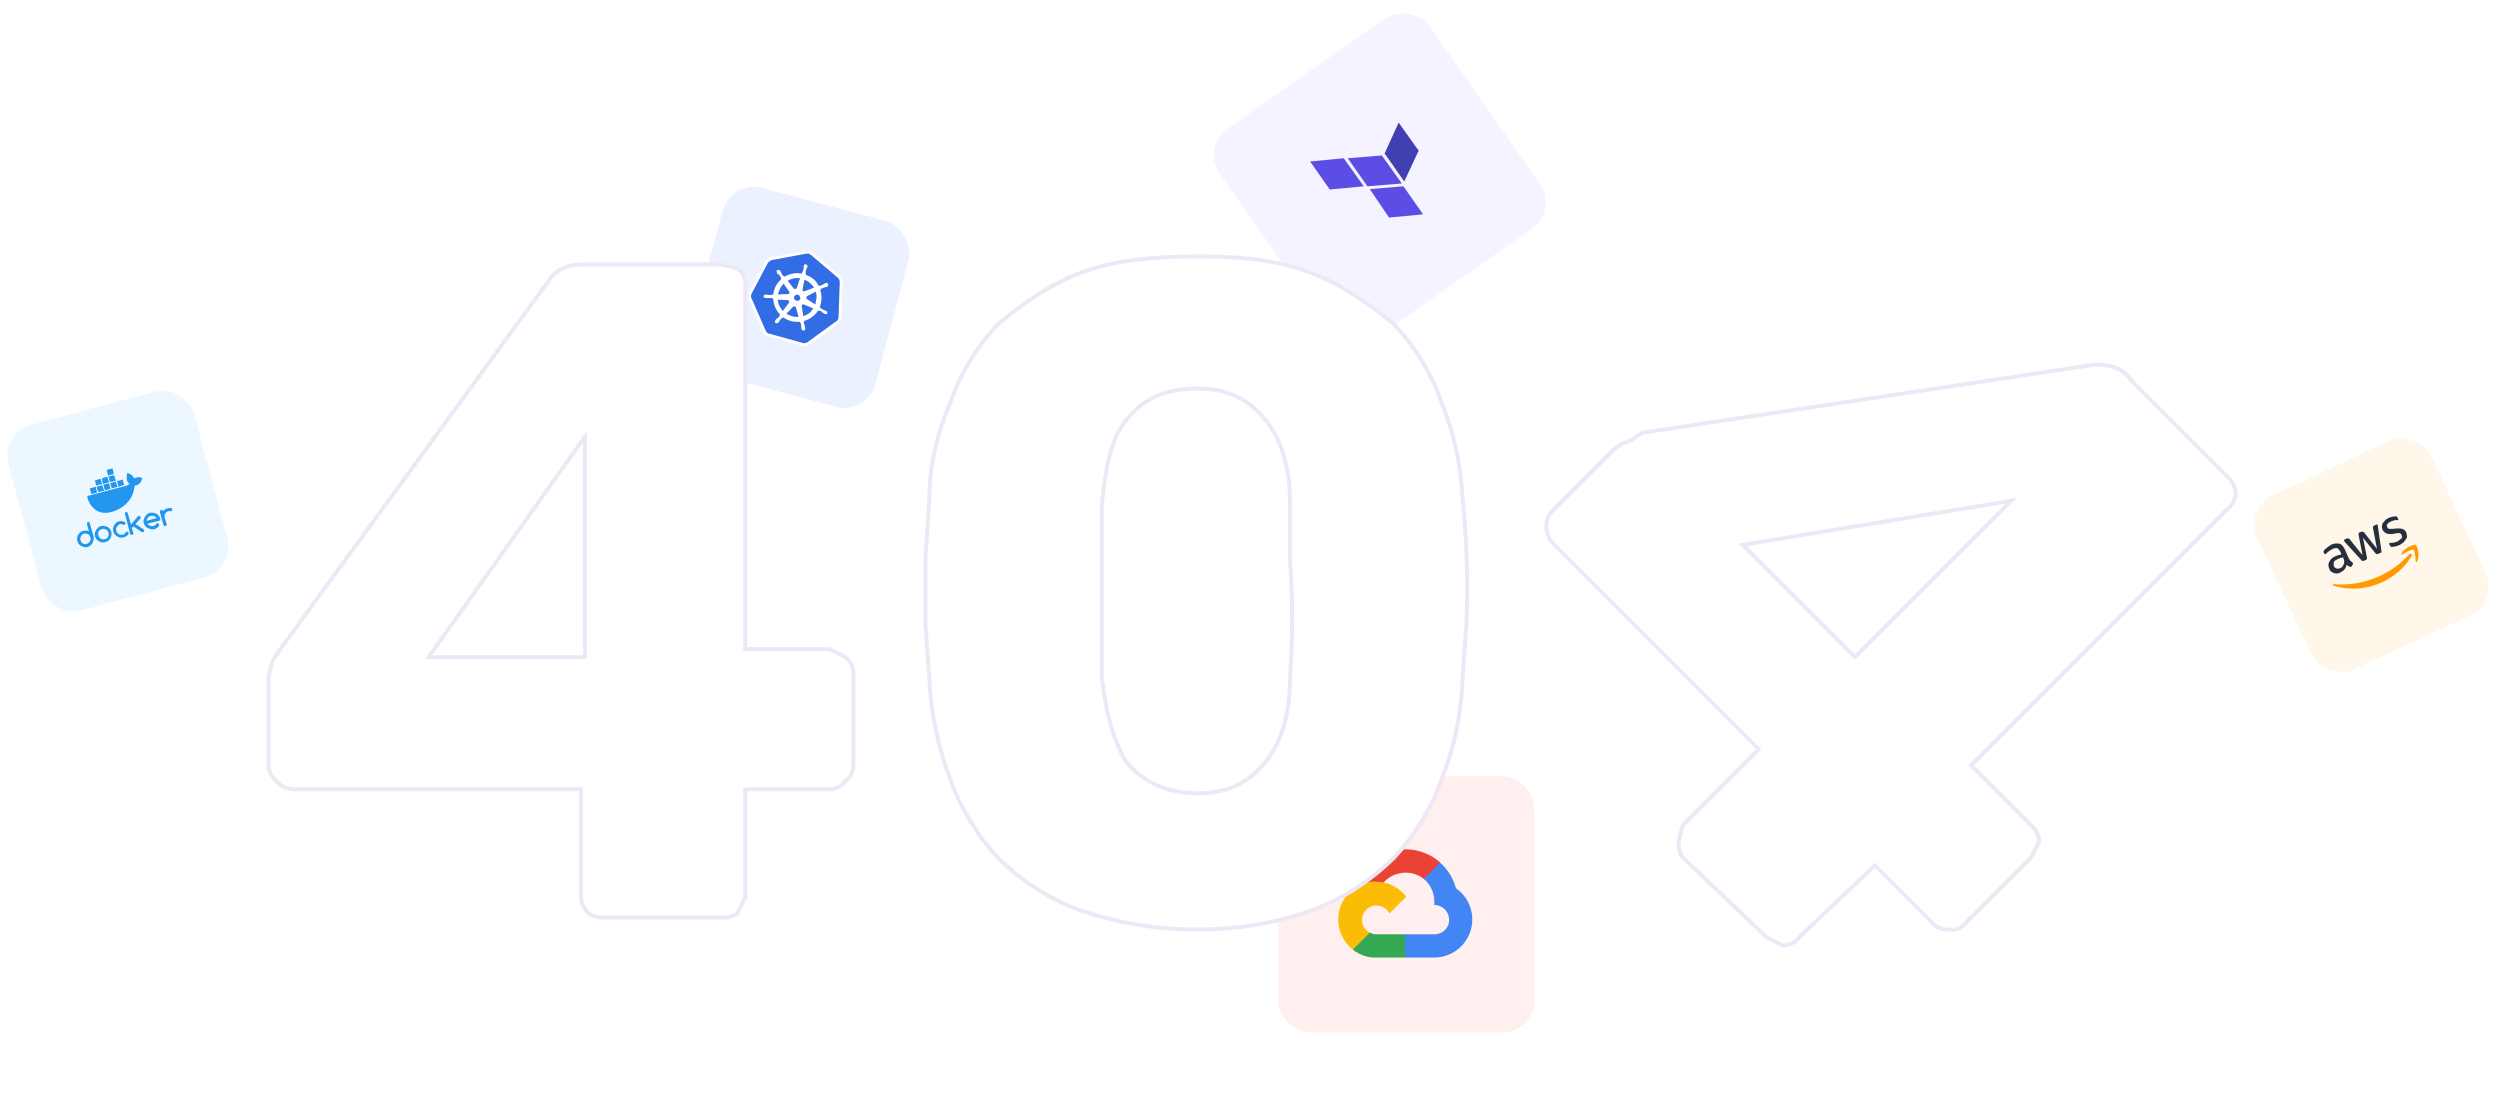<svg xmlns="http://www.w3.org/2000/svg" width="624" height="277" viewBox="0 0 624 277">
  <filter id="a" width="3" height="4" x="-1" y="-1" color-interpolation-filters="sRGB">
    <feDropShadow dx="0" dy="4" flood-color="rgba(53, 0, 123, 0.05)" stdDeviation="8"/>
    <feDropShadow dx="0" dy="8" flood-color="rgba(53, 0, 123, 0.05)" stdDeviation="16"/>
  </filter>
  <rect width="64" height="64" x="300" y="36.7" fill="#F5F3FF" rx="8" transform="rotate(-35 300 37)"/>
  <rect width="48" height="48" x="182.4" y="44.7" fill="#EBF1FF" rx="8" transform="rotate(15 182 45)"/>
  <rect width="64" height="64" x="319" y="193.7" fill="#FFF0EF" rx="8"/>
  <rect width="48" height="48" y="108.1" fill="#ECF7FF" rx="8" transform="rotate(-15 0 108)"/>
  <rect width="48" height="48" x="560" y="127" fill="#FFF7EA" rx="8" transform="rotate(-25 560 127)"/>
  <path fill="#326de6" d="M192 83.7c-.6-.2-1-.5-1.3-1l-3.4-8c-.3-.5-.3-1 0-1.6l4-7.6c.3-.5.8-.8 1.4-1l8.5-1.5a1.8 1.8 0 0 1 1.6.4l6.6 5.6c.4.4.6 1 .6 1.5l-.3 8.6c0 .6-.3 1-.8 1.4l-7 5.1c-.4.4-1 .5-1.5.3z"/>
  <path fill="#4040b2" d="m350.5 45.3 3.6-7.7-5-7-3.5 7.7z"/>
  <path fill="#5c4ee5" d="m336.4 39.5 8.5-.7 5 7-8.6.7m-9.4.8 8.5-.8-5-7-8.4.8m19.7 14 8.5-.8-4.9-7-8.4.7"/>
  <path fill="#ea4335" d="m356.3 219.5 3-3 .2-1.2a13.2 13.2 0 0 0-21.5 6.5l1-.2 6-1 .4-.4c2.6-2.8 7-3.2 10-.8z"/>
  <path fill="#4285f4" d="M363.4 221.7c-.7-2.5-2-4.7-4-6.4l-4 4.1a7.3 7.3 0 0 1 2.6 5.8v.7c2 0 3.7 1.6 3.7 3.7s-1.7 3.6-3.7 3.6h-7.3l-.7.7v4.4l.7.7h7.3a9.5 9.5 0 0 0 5.4-17.3z"/>
  <path fill="#34a853" d="M343.4 239h7.3v-5.8h-7.3c-.5 0-1-.2-1.5-.4l-1 .3-3 3-.2 1c1.7 1.2 3.7 2 5.7 1.9z"/>
  <path fill="#fbbc05" d="M343.4 220a9.5 9.5 0 0 0-5.7 17l4.2-4.2a3.6 3.6 0 1 1 4.9-4.8l4.2-4.2a9.5 9.5 0 0 0-7.6-3.7z"/>
  <g fill="#2396ed">
    <path d="M22 130.3h.3l.1.3 1 3.4c0 .5 0 1-.3 1.5a2 2 0 0 1-1.2 1c-.6.2-1.1 0-1.6-.2a2 2 0 0 1-1-1.3 2 2 0 0 1 .2-1.5 2 2 0 0 1 1.3-1c.5-.1 1-.1 1.4.1l-.5-1.8a.4.4 0 0 1 .3-.5zm3.2 1c.6-.1 1.1 0 1.6.2a2 2 0 0 1 1 1.3c.1.5 0 1-.2 1.5a2 2 0 0 1-1.3 1c-.5.2-1 .1-1.6-.2a2 2 0 0 1-1-1.3 2 2 0 0 1 .3-1.5 2 2 0 0 1 1.2-1zm4.5-1.2c.5-.1 1 0 1.4.2.1 0 .2 0 .2.2a.4.4 0 0 1-.3.5h-.2l-.5-.2H30a1.3 1.3 0 0 0-.8.7 1.3 1.3 0 0 0 0 1.4 1.3 1.3 0 0 0 2.2 0l.2-.2a.4.4 0 0 1 .5.3v.3a2 2 0 0 1-1.3.8c-.5.2-1 .1-1.5-.2a2 2 0 0 1-1-1.2 2 2 0 0 1 .2-1.6 2 2 0 0 1 1.3-1zm1.7-2.3h.3l.2.3.8 2.8 1.7-2 .2-.1a.4.4 0 0 1 .5.3v.3l-1.3 1.4 2 1.3a.4.4 0 0 1 .2.4v.1a.4.4 0 0 1-.3.2h-.3l-2.1-1.4-.4.4.4 1.3v.2l-.3.2h-.3l-.2-.2-1.3-5v-.3l.2-.2zm6 .2c.6-.1 1 0 1.6.2a2 2 0 0 1 1 1.3v.3l-.3.2-2.9.7a1.3 1.3 0 0 0 1 .6h.5l.4-.2.3-.3.2-.2a.4.4 0 0 1 .5.3v.3a2 2 0 0 1-1.2.9c-.6.1-1 0-1.6-.3-.5-.2-.8-.7-1-1.2s0-1.1.3-1.6a2 2 0 0 1 1.2-1zm4.4-1.1.4-.1h.6l.2.3v.3h-.1l-.2.2h-.1a1.4 1.4 0 0 0-1 .2 1.3 1.3 0 0 0-.5 1.4l.5 1.6v.3l-.3.2H41l-.2-.3-.9-3.2v-.3l.3-.2h.3l.2.3a2.1 2.1 0 0 1 1.1-.7zM21 133.2a1.3 1.3 0 0 0-.8.7 1.3 1.3 0 0 0 .1 1.4 1.3 1.3 0 0 0 .8.5 1.3 1.3 0 0 0 1-.3 1.3 1.3 0 0 0 .5-1.3l-.2-.5a1.4 1.4 0 0 0-.9-.5H21zm4.4-1.1a1.3 1.3 0 0 0-.8.6 1.3 1.3 0 0 0 0 1 1.3 1.3 0 0 0 .5.7 1.3 1.3 0 1 0 .3-2.3zm12.2-3.3a1.3 1.3 0 0 0-1 1.2l2.5-.7a1.3 1.3 0 0 0-.7-.5 1.3 1.3 0 0 0-.8 0zm-5.4-10.6-.4-.2-.1.4c-.1.5-.1 1 0 1.6l.6.8c-.2.1-.5.4-1 .5l-9.5 2.5v.2a5 5 0 0 0 2 3.2c1 .8 2.4 1 4 .6 3.4-1 5.5-3.3 5.8-6.6a2 2 0 0 0 1.8-1.5v-.5h-.3c-.4-.2-1.1 0-1.6.2-.3-.5-.7-1-1.3-1.2z"/>
    <path d="m24.2 123-.3-1.5-1.5.4.4 1.4zm1.8-.5-.5-1.4-1.4.4.4 1.3zm1.6-.5-.4-1.4-1.4.4.4 1.4zm1.7-.5-.4-1.3-1.4.4.4 1.3zm1.7-.5-.4-1.3-1.4.4.4 1.4zm-2.1-1-.4-1.4-1.4.3.3 1.4zm-1.7.4-.4-1.4-1.4.4.3 1.4zm-1.7.4-.4-1.3-1.4.4.3 1.3zm2.9-2.5-.3-1.4-1.5.4.4 1.4z"/>
  </g>
  <path fill="#f90" d="M599.6 138.4c.7-.4 2.3-1.4 2.8-1.2.4.3.5 2.1.6 3 0 .2.2.2.3 0 .8-1.7 0-4-.3-4.2-.4-.2-2.7.6-3.6 2.1-.1.2 0 .4.2.3z"/>
  <path fill="#f90" d="M594.6 145.3c2.9-1.3 5.8-3.8 7.3-6.5.3-.5-.3-.8-.6-.4a22.8 22.8 0 0 1-18.8 7.4c-.3 0-.4.3 0 .4a17 17 0 0 0 12.1-.9z"/>
  <path fill="#252f3e" d="M586.4 139.5c0 .2.2.4.3.5l.5.4.1.2v.2l-.3.5-.2.2h-.2l-.4-.2-.5-.3c-.2.9-.7 1.5-1.6 1.9-.5.3-1 .3-1.6.1s-.9-.5-1.1-1c-.3-.7-.3-1.2 0-1.8s.7-1 1.4-1.3a6.1 6.1 0 0 1 1.6-.5l-.2-.6c-.3-.5-.5-.8-.9-1-.3 0-.7 0-1.2.3l-.7.4a6.2 6.2 0 0 0-.9.8h-.3l-.2-.4v-.5l.8-.7 1-.7c.8-.4 1.5-.4 2.1-.3.6.2 1 .7 1.4 1.5l1 2.3zm-2.4 2.3c.3 0 .5-.2.7-.4l.4-.8v-.5c0-.1 0-.4-.2-.7v-.3a6.4 6.4 0 0 0-1.5.5c-.4.2-.7.4-.9.7v1c.2.3.4.5.7.6.2.1.5 0 .8 0zm6-1.8h-.3c-.1 0-.2 0-.3-.2l-4.2-4.6-.1-.3c-.1 0 0-.2 0-.2l.7-.3h.3l.3.1 3.3 4.1-1-5.1v-.4l.2-.2.6-.2h.3l.2.1 3.3 4.2-1-5.2v-.4l.3-.2.6-.3.3.1v.3l.9 6.2v.3c0 .1-.1.2-.3.2l-.6.3h-.3l-.2-.1-3.2-4 1 5v.3l-.2.2zm9-4a5.1 5.1 0 0 1-2 .5l-.4-.1v-.2l-.3-.4.1-.3h.3a4.2 4.2 0 0 0 1.8-.4l.9-.7c.2-.2.2-.6 0-.9 0-.2-.2-.3-.4-.4a2 2 0 0 0-.8 0l-1.2.2c-.6 0-1 0-1.4-.2a1.8 1.8 0 0 1-.8-2.6l.6-.7a3.4 3.4 0 0 1 1.3-.7 8.1 8.1 0 0 1 .9-.2h.6l.2.3.2.3v.3h-.4c-.5 0-1 .2-1.5.4a2 2 0 0 0-.8.6c-.2.3-.2.5 0 .8 0 .2.2.3.4.4h1l1-.1c.7 0 1.1 0 1.5.2.3.1.6.4.8.8l.2.9c0 .3-.1.6-.3.8l-.6.8-.9.6z"/>
  <g fill="#fff">
    <path d="m202 63.4.5.3 6.6 5.6c.3.3.5.7.5 1.2l-.3 8.6c0 .5-.2.9-.6 1.1l-7 5.1c-.3.3-.8.4-1.3.3l-8.3-2.3c-.5 0-.8-.4-1-.8l-3.5-8c-.2-.3-.2-.8 0-1.2l4-7.6c.3-.4.7-.7 1.1-.8l8.6-1.6h.6zm.1-.7h-1l-8.5 1.5a2 2 0 0 0-1.6 1.1l-4 7.7c-.3.6-.4 1.3 0 1.9l3.4 8c.3.5.8 1 1.4 1.1l8.4 2.3c.7.2 1.4 0 2-.4l6.9-5c.5-.5.9-1 .9-1.8l.3-8.6c0-.7-.3-1.3-.8-1.8l-6.5-5.6c-.3-.2-.6-.4-.9-.4z"/>
    <path d="M206.2 77.6h-.1l-.3-.2h-.1l-.8-.4-.1-.2-.2-.2a6.1 6.1 0 0 0 .1-4.3h.2v-.1l.2-.2.8-.3h.1l.3-.1h.1c.3-.2.4-.5.3-.7l-.3-.3h-.3l-.2.1-.2.2h-.1a4 4 0 0 1-.8.4h-.5l-.4-.7c-.7-1-1.7-1.6-2.8-2V68c0-.3 0-.5.2-.8V67l.2-.2v-.1c.1-.3 0-.6-.3-.7h-.4l-.2.4v.7l-.3.8-.1.2-.1.2-.9-.1a6 6 0 0 0-3.4.9l-.1-.2h-.2a4 4 0 0 1-.5-.8V68l-.2-.3c0-.1-.1-.1 0-.1l-.4-.2h-.4c-.2.2-.2.5 0 .7v.2l.2.2h.2l.5.7v.3l.1.2a6 6 0 0 0-2 3.8h-.2l-.2.1a4 4 0 0 1-.9 0h-.1l-.3-.1h-.1c-.3 0-.6.2-.6.4 0 .3.1.4.4.5h1.7v.1h.3a6.1 6.1 0 0 0 1.7 4l-.1.2v.2l-.6.6-.2.1-.2.2v.1c-.3.3-.2.6 0 .7l.1.1.5-.1.1-.1.2-.3v-.1l.6-.7h.2l.2-.2a6 6 0 0 0 4.2 1.1v.2l.2.2.1.8v.6l.4.4h.2c.2 0 .3 0 .3-.2l.1-.4-.1-.4v-.1l-.3-.8.1-.3v-.2a6 6 0 0 0 3.5-2.6l.1.1h.3c.3 0 .5.2.7.4l.2.1.2.2h.1l.2.1c.2 0 .4 0 .5-.2 0-.2 0-.5-.3-.6zm-6.7-2.6-.7.1-.6-.5V74l.6-.5.7.2.3.7zm4.3-.5-.3 1.5-2-1.3a.4.4 0 0 1-.2-.5V74l2.3-1.2c.2.5.2 1 .2 1.6zm-.6-2.7-2.4.9c-.2 0-.4 0-.5-.2v-.2l.5-2.5c1 .4 1.8 1.1 2.4 2zm-4-2.4h.5l-.8 2.4c-.1.2-.3.4-.5.3h-.2l-1.6-2c.8-.5 1.6-.7 2.5-.7zm-3.6 1.4 1.4 2c.1.2 0 .5-.1.6h-.2l-2.5.1c.2-1 .7-2 1.4-2.7zm-1.5 4 2.5.1c.2 0 .4.3.4.5l-.1.2-1.5 2a4.9 4.9 0 0 1-1.3-2.9zm4.7 4.3a5 5 0 0 1-2.5-.8l1.7-1.8h.5l.2.3.6 2.3h-.5zm3.5-1.2a5 5 0 0 1-1.8 1l-.4-2.5c0-.2.1-.4.3-.4h.3l2.3 1-.7.9z"/>
    <path stroke="#EEE8F6" d="M151 229a6 6 0 0 1-4-1 6 6 0 0 1-2-4v-27H73a6 6 0 0 1-4-2 6 6 0 0 1-2-4v-22l1-4a72 72 0 0 1 2-3l67-92c2-3 5-4 9-4h34l4 1a5 5 0 0 1 2 5v90h21l4 2a5 5 0 0 1 2 4v23a5 5 0 0 1-2 4 5 5 0 0 1-4 2h-21v27l-2 4a6 6 0 0 1-4 1h-29Zm-44-65h39v-55l-39 55Zm192 68c-12 0-21-2-30-5-8-3-15-8-20-13a58 58 0 0 1-12-20 81 81 0 0 1-5-24l-1-14v-17l1-15c0-8 2-16 5-23a56 56 0 0 1 12-20c6-5 13-10 21-13s18-4 29-4 20 1 28 4 15 8 21 13a55 55 0 0 1 12 20 70 70 0 0 1 5 23 213 213 0 0 1 1 32l-1 14a72 72 0 0 1-5 24 56 56 0 0 1-12 20c-5 5-12 10-20 13s-18 5-29 5Zm0-34c8 0 13-3 17-8s6-12 6-21a208 208 0 0 0 0-29v-14c0-9-2-16-6-21s-9-8-17-8c-9 0-14 3-18 8s-5 12-6 21v43c1 9 3 16 6 21 4 5 10 8 18 8Zm121 16a6 6 0 0 1-1-4l1-4 19-19-51-51a6 6 0 0 1-2-4c0-2 0-3 2-5l15-15a10 10 0 0 1 4-2 72 72 0 0 1 3-2l113-17c4 0 7 1 9 4l24 24a6 6 0 0 1 2 4 5 5 0 0 1-2 4l-64 64 15 15a6 6 0 0 1 2 4l-2 4-16 16a5 5 0 0 1-5 2 5 5 0 0 1-4-2l-14-14-19 18a5 5 0 0 1-4 2l-4-2-21-20Zm15-78 28 28 39-39-67 11Z" filter="url(#a)"/>
  </g>
</svg>
